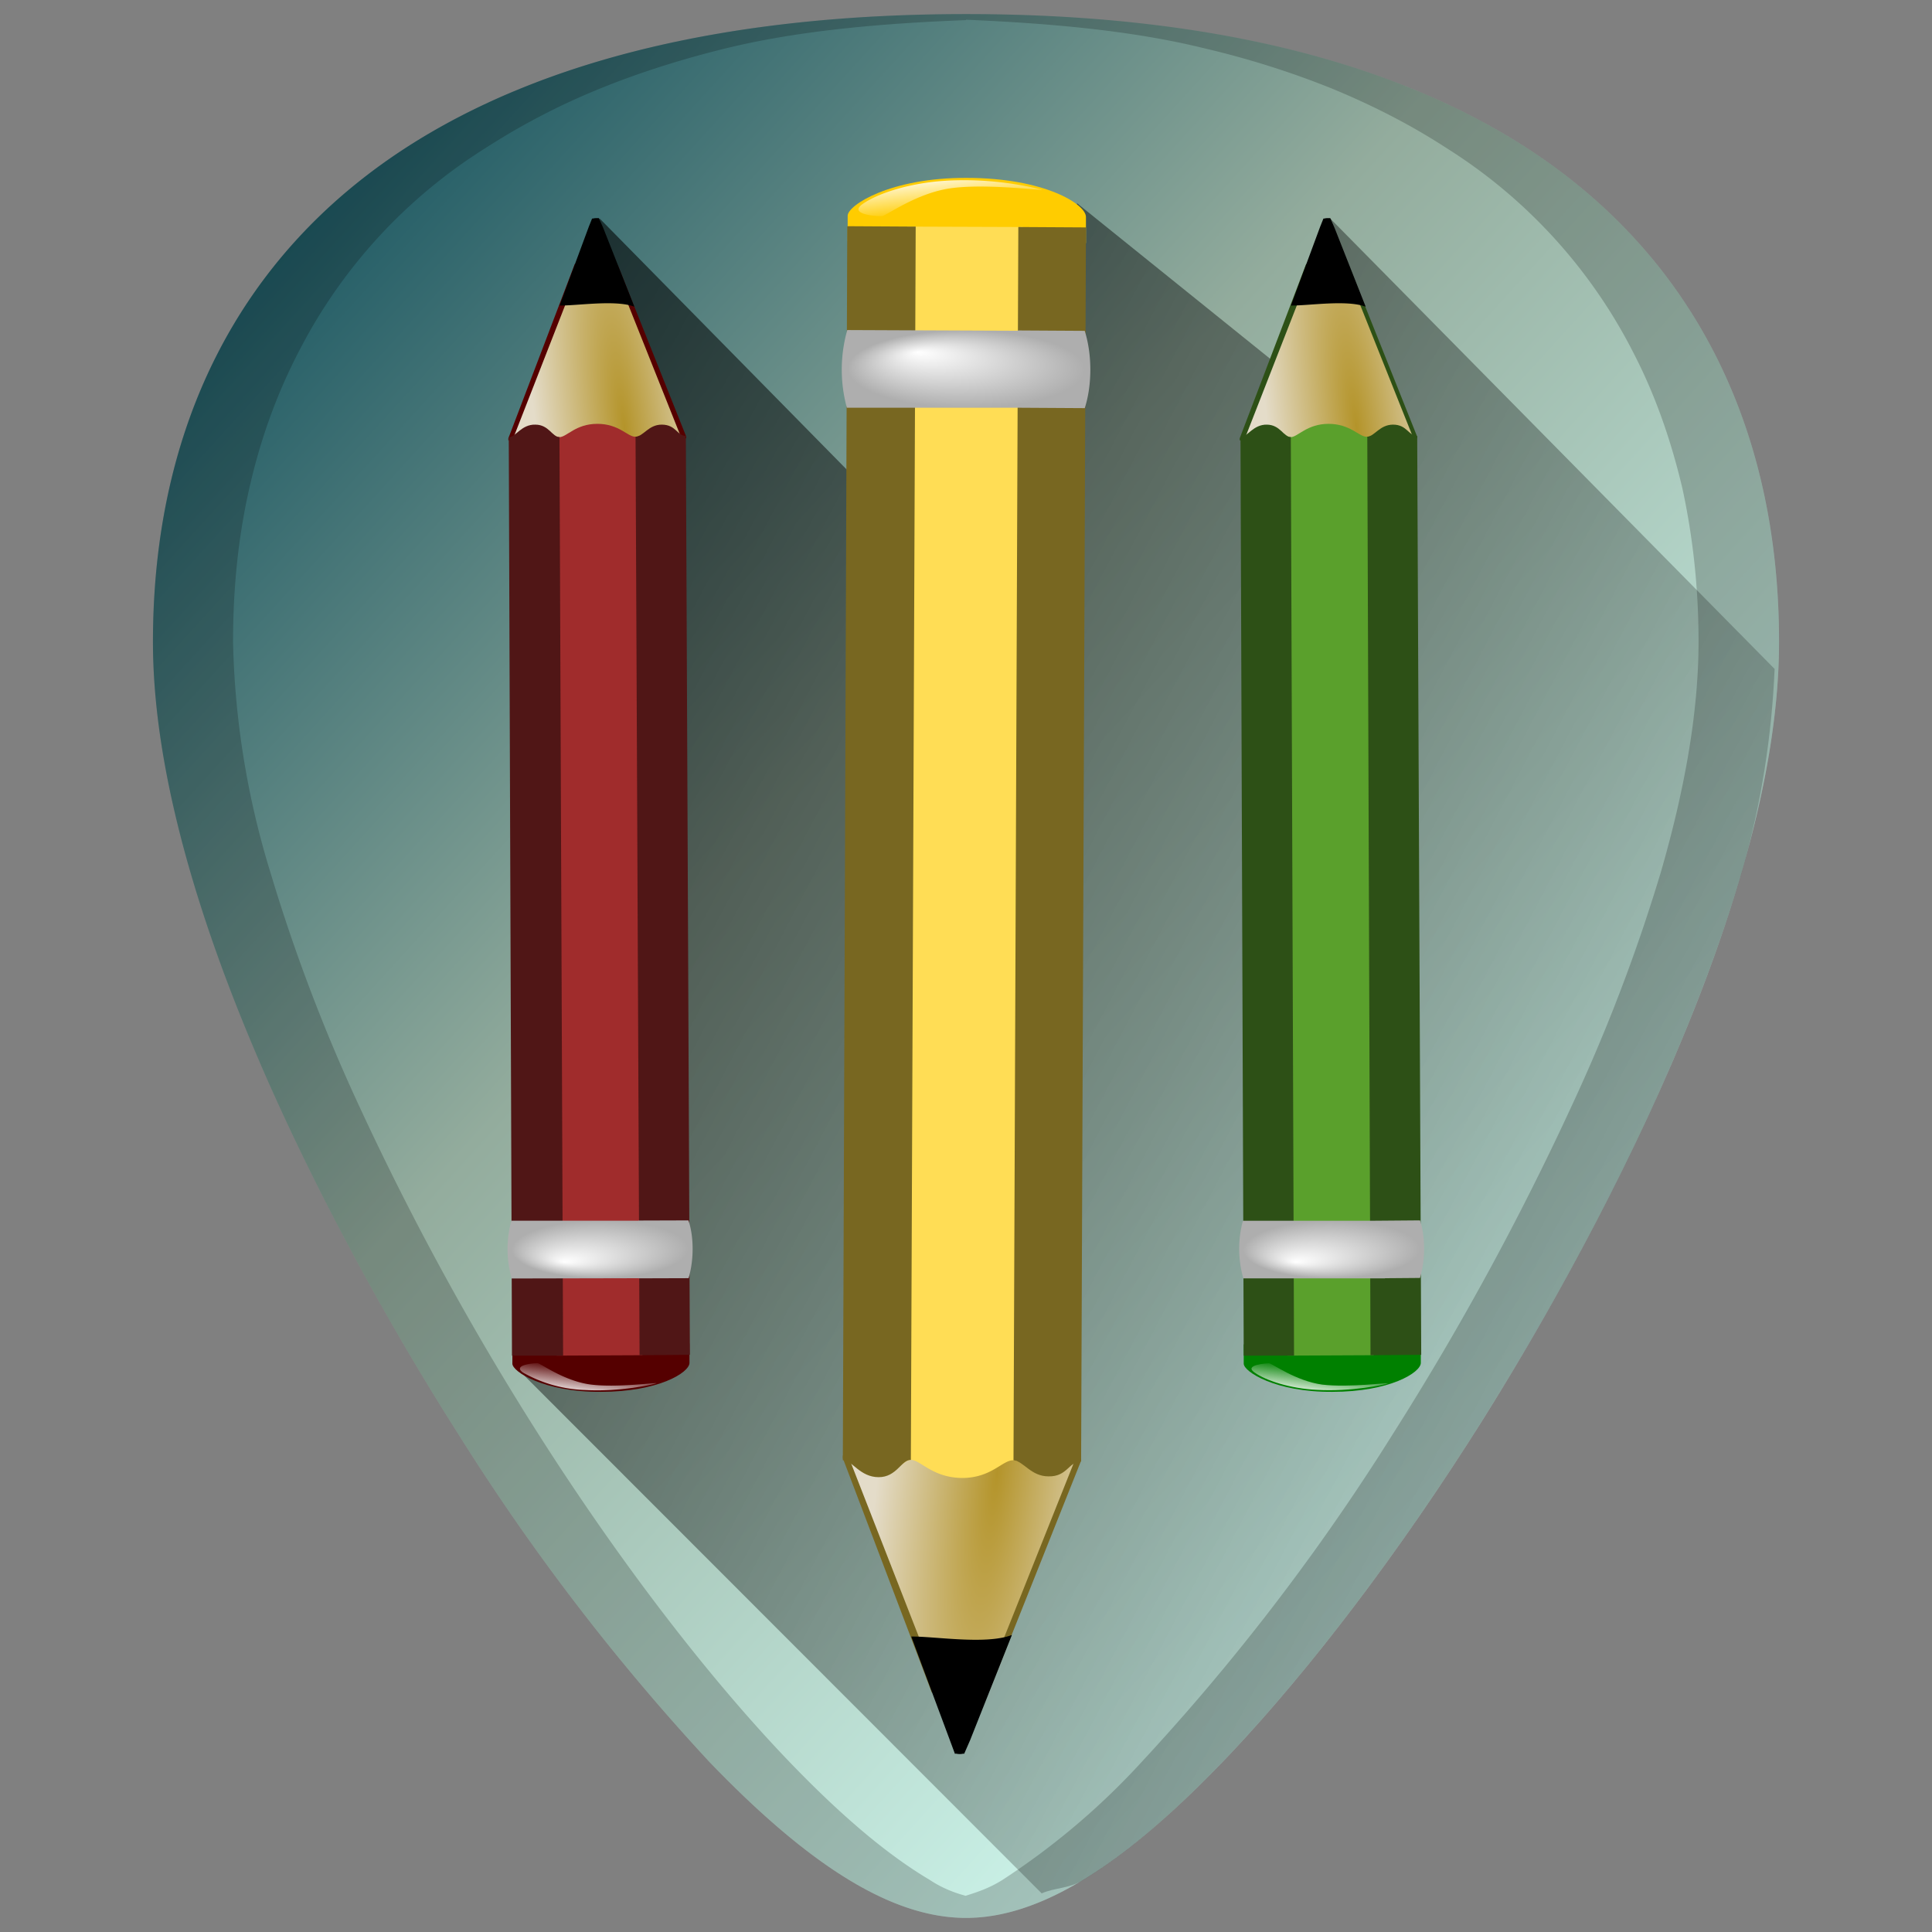 <svg xmlns="http://www.w3.org/2000/svg" xmlns:xlink="http://www.w3.org/1999/xlink" width="48" height="48"><rect width="100%" height="100%" fill="#808080" stroke="none"/><defs><linearGradient id="e"><stop offset="0" stop-color="#045"/><stop offset=".46" stop-color="#93ac9d"/><stop offset="1" stop-color="#d5fff6"/></linearGradient><linearGradient id="d"><stop offset="0"/><stop offset="1" stop-opacity=".01"/></linearGradient><linearGradient id="a"><stop offset="0" stop-color="#b4942a"/><stop offset="1" stop-color="#e4dcc9"/></linearGradient><linearGradient id="c"><stop offset="0" stop-color="#fff"/><stop offset="1" stop-color="#fff" stop-opacity="0"/></linearGradient><linearGradient id="b"><stop offset="0" stop-color="#fff"/><stop offset="1" stop-color="#aeaeae"/></linearGradient><radialGradient r="3.41" fy="120.64" fx="42.62" cy="120.64" cx="42.62" gradientTransform="matrix(.867 .03 -.524 4.203 51.04 -471.73)" gradientUnits="userSpaceOnUse" id="i" xlink:href="#a"/><radialGradient r="3.98" fy="6.77" fx="47.37" cy="8.5" cx="49.01" gradientTransform="matrix(.74 .004 -.001 .242 -12.25 6.92)" gradientUnits="userSpaceOnUse" id="j" xlink:href="#b"/><linearGradient y2="2.37" x2="48.73" y1=".81" x1="48.5" gradientTransform="matrix(.74 .004 -.003 .642 -12.24 3.52)" gradientUnits="userSpaceOnUse" id="k" xlink:href="#c"/><radialGradient r="3.41" fy="120.64" fx="42.62" cy="120.64" cx="42.62" gradientTransform="matrix(1.664 .058 -1.005 8.066 12.22 -936.22)" gradientUnits="userSpaceOnUse" id="l" xlink:href="#a"/><radialGradient r="3.98" fy="6.77" fx="47.37" cy="8.5" cx="49.01" gradientTransform="matrix(1.42 .008 -.002 .464 -109.24 -17.66)" gradientUnits="userSpaceOnUse" id="m" xlink:href="#b"/><linearGradient xlink:href="#c" id="n" gradientUnits="userSpaceOnUse" gradientTransform="matrix(1.42 .008 -.006 1.233 -109.21 -24.19)" x1="48.5" y1=".81" x2="48.73" y2="2.37"/><radialGradient r="3.41" fy="120.64" fx="42.62" cy="120.64" cx="42.62" gradientTransform="matrix(.646 -.023 -.39 -3.13 53.22 389.17)" gradientUnits="userSpaceOnUse" id="o" xlink:href="#a"/><radialGradient r="3.98" fy="6.77" fx="47.37" cy="8.5" cx="49.01" gradientTransform="matrix(.551 -.003 -.001 -.18 6.09 32.72)" gradientUnits="userSpaceOnUse" id="p" xlink:href="#b"/><linearGradient xlink:href="#c" id="q" gradientUnits="userSpaceOnUse" gradientTransform="matrix(.551 -.003 -.002 -.478 6.1 35.25)" x1="48.5" y1=".81" x2="48.73" y2="2.37"/><linearGradient xlink:href="#d" id="h" gradientUnits="userSpaceOnUse" x1=".45" y1="11.44" x2="50.26" y2="37.64"/><linearGradient xlink:href="#e" id="g" x1="1.51" y1="4.58" x2="39.44" y2="39.11" gradientUnits="userSpaceOnUse"/><linearGradient xlink:href="#e" id="f" gradientUnits="userSpaceOnUse" gradientTransform="translate(60)" x1="1.51" y1="4.58" x2="39.44" y2="39.11"/></defs><path d="M24 .35c-5.83 0-10.52 1.12-13.93 3.33-4.1 2.66-6.27 6.9-6.27 12.27 0 7.23 5.8 16.88 7.58 19.67a54.48 54.48 0 0 0 6.25 8.16c2.54 2.64 4.57 3.87 6.37 3.87 1.8 0 3.83-1.23 6.37-3.87 2-2.08 4.22-4.97 6.25-8.16 1.78-2.79 7.58-12.44 7.58-19.67 0-5.37-2.16-9.61-6.26-12.27C34.52 1.47 29.84.35 24 .35z" fill="url(#g)"/><path d="M25.88 47.04c.35-.15.66-.11 1.03-.33 1.05-.64 2.19-1.61 3.46-2.93 2-2.08 4.22-4.97 6.25-8.16.89-1.4 2.79-4.5 4.46-8.17.83-1.83 1.61-3.8 2.19-5.77.5-1.73.75-3.44.82-5.06L33.06 5.44l.9 5.41-7.2-5.8-2 10.4L14.9 5.43l.96 13.71-3.13 14.74z" opacity=".7" fill="url(#h)"/><path d="M24 .35c-5.83 0-10.52 1.12-13.93 3.33-4.1 2.66-6.27 6.9-6.27 12.27 0 7.23 5.8 16.88 7.58 19.67a54.48 54.48 0 0 0 6.25 8.16c2.54 2.64 4.57 3.87 6.37 3.87 1.8 0 3.83-1.23 6.37-3.87 2-2.08 4.22-4.97 6.25-8.16 1.78-2.79 7.58-12.44 7.58-19.67 0-5.37-2.16-9.61-6.26-12.27C34.52 1.47 29.84.35 24 .35zm0 .14c2.11.09 4.12.27 5.88.7 1.16.27 2.25.62 3.26 1.03 1.01.42 1.94.9 2.8 1.46A12.92 12.92 0 0 1 40.6 8.8c.53 1.03.92 2.15 1.2 3.34.26 1.2.4 2.47.4 3.8 0 1.82-.37 3.77-.94 5.74a43.19 43.19 0 0 1-2.2 5.77 69.59 69.59 0 0 1-4.45 8.17 54.47 54.47 0 0 1-6.25 8.16 17.98 17.98 0 0 1-3.46 2.93c-.32.2-.62.3-.91.39-.3-.08-.6-.2-.9-.4-1.06-.63-2.2-1.6-3.47-2.92-2-2.08-4.22-4.97-6.25-8.16a69.6 69.6 0 0 1-4.46-8.17 43.19 43.19 0 0 1-2.19-5.77 20.93 20.93 0 0 1-.93-5.73c0-1.34.13-2.61.4-3.8.27-1.2.67-2.32 1.2-3.35a12.92 12.92 0 0 1 4.67-5.12 17.1 17.1 0 0 1 2.8-1.46c1-.41 2.1-.76 3.26-1.04C19.88.76 21.89.58 24 .5z" opacity=".2"/><path d="M21.06 5.36c0-.26 1.06-.95 2.96-.94 1.92 0 2.96.65 2.96.97v.65L21.06 6v-.65" fill="#fc0" fill-rule="evenodd"/><path d="M20.94 36.16v.07l2.21 5.82 1.43-.04 2.28-5.72v-.05z" fill="#786721" fill-rule="evenodd"/><path d="M23.88 43.36l2.82-7.07v-.06l-5.6-.06v.07z" fill="url(#i)" fill-rule="evenodd"/><path d="M23.9 36.72c.73 0 1-.44 1.27-.44a.3.3 0 0 1 .12.03l.12-30.67-2.87-.01-.12 30.75c.06-.06.13-.11.21-.11.24 0 .53.44 1.27.45z" fill="#fd5"/><path d="M25.3 5.64l-.12 30.64c.25.02.43.4.87.4.47.01.5-.37.81-.37l.12-30.66zM21.83 36.7c.45 0 .56-.43.8-.43l.12-30.64-1.7-.01-.11 30.66h.03c.19 0 .4.42.86.42z" fill="#786721"/><path d="M21.05 8.2a3.6 3.6 0 0 0-.01 1.93h4.74V8.22zm4.24.01l-.01 1.92 1.67.01c.17-.52.2-1.28 0-1.92z" fill="url(#j)"/><path d="M22.64 40.66l.98 2.63.1.27v.01h.04a.4.4 0 0 0 .17 0h.03v-.01c.01 0 0 0 0 0l.14-.32 1.04-2.62c-.64.25-1.94.03-2.5.04z" fill-rule="evenodd"/><path d="M23.5 4.49a8.11 8.11 0 0 1 2.38.22c.09.04-1.3-.15-2.2-.04-.88.1-1.67.7-1.77.7-.1.01-.85-.04-.48-.3.38-.27 1.19-.53 2.08-.58z" fill="url(#k)" fill-rule="evenodd"/><g stroke-width="2.58"><path d="M12.73 33.88c0 .2.79.71 2.2.7 1.43 0 2.2-.48 2.2-.72v-.48l-4.4.02v.48m-.1-22.94v-.05l1.65-4.33 1.07.03 1.7 4.26v.04z" fill="#500" fill-rule="evenodd"/><path d="M-39.9 52.27l5.41-13.57v-.1l-10.74-.13v.14z" fill="url(#l)" fill-rule="evenodd" transform="matrix(.388 0 0 -.388 30.3 25.87)"/><path d="M14.84 10.53c.54 0 .75.32.94.32.04 0 .07 0 .1-.02l.08 22.84-2.13.01-.1-22.9c.06.05.1.08.17.08.18 0 .4-.33.94-.33z" fill="#a02c2c"/><path d="M15.89 33.67l-.1-22.82c.2-.01.32-.3.65-.3.36 0 .38.28.6.28l.1 22.83zM13.3 10.55c.34 0 .42.31.6.31l.09 22.82h-1.27l-.08-22.82h.02c.14 0 .3-.32.64-.31z" fill="#501616"/><path d="M-45.33-15.19a6.9 6.9 0 0 0-.02 3.7h9.1l.01-3.68zm8.13.01l-.01 3.7 3.2.01c.34-1 .37-2.47.01-3.7z" fill="url(#m)" transform="matrix(.388 0 0 -.388 30.3 25.87)"/><path d="M13.9 7.6l.73-1.97.08-.2h.02a.37.37 0 0 1 .07-.01h.08v.01h.01v.01l.1.23.77 1.95c-.47-.18-1.44-.02-1.86-.03z" fill-rule="evenodd"/><path d="M-40.61-22.33c2.2-.13 4.37.36 4.54.43.17.08-2.48-.3-4.2-.08-1.7.22-3.21 1.36-3.4 1.37-.19 0-1.64-.1-.94-.6a8.6 8.6 0 0 1 4-1.12z" fill="url(#n)" fill-rule="evenodd" transform="matrix(.388 0 0 -.388 30.3 25.87)"/></g><path d="M30.9 33.88c0 .2.79.71 2.2.7 1.43 0 2.2-.48 2.2-.72v-.48l-4.4.02v.48" fill="green" fill-rule="evenodd"/><path d="M30.8 10.94v-.05l1.65-4.33 1.06.03 1.7 4.26v.04z" fill="#2d5016" fill-rule="evenodd"/><path d="M33 5.59l2.1 5.26v.04l-4.17.05v-.05z" fill="url(#o)" fill-rule="evenodd"/><path d="M33 10.53c.55 0 .76.32.95.32.03 0 .07 0 .1-.02l.08 22.84-2.14.01-.08-22.9c.05.05.1.08.16.08.17 0 .4-.33.94-.33z" fill="#5aa02c"/><path d="M34.05 33.67l-.08-22.82c.18-.01.31-.3.64-.3.35 0 .38.28.6.28l.1 22.83zm-2.58-23.12c.34 0 .42.31.6.31l.08 22.82H30.9l-.08-22.82h.02c.14 0 .3-.32.64-.31z" fill="#2d5016"/><path d="M30.89 31.76a2.67 2.67 0 0 1-.01-1.43h3.53v1.43zm3.15 0v-1.43l1.24-.01c.13.39.14.96 0 1.43z" fill="url(#p)"/><path d="M32.07 7.6l.73-1.97.08-.2h.02a.38.38 0 0 1 .06-.01h.09v.01h.01v.01l.1.23.77 1.95c-.48-.18-1.44-.02-1.86-.03z" fill-rule="evenodd"/><path d="M32.72 34.53c.85.05 1.7-.13 1.76-.16.07-.03-.96.11-1.63.03-.66-.09-1.25-.53-1.32-.53-.07 0-.64.04-.36.23.28.2.89.4 1.55.43z" fill="url(#q)" fill-rule="evenodd"/></svg>